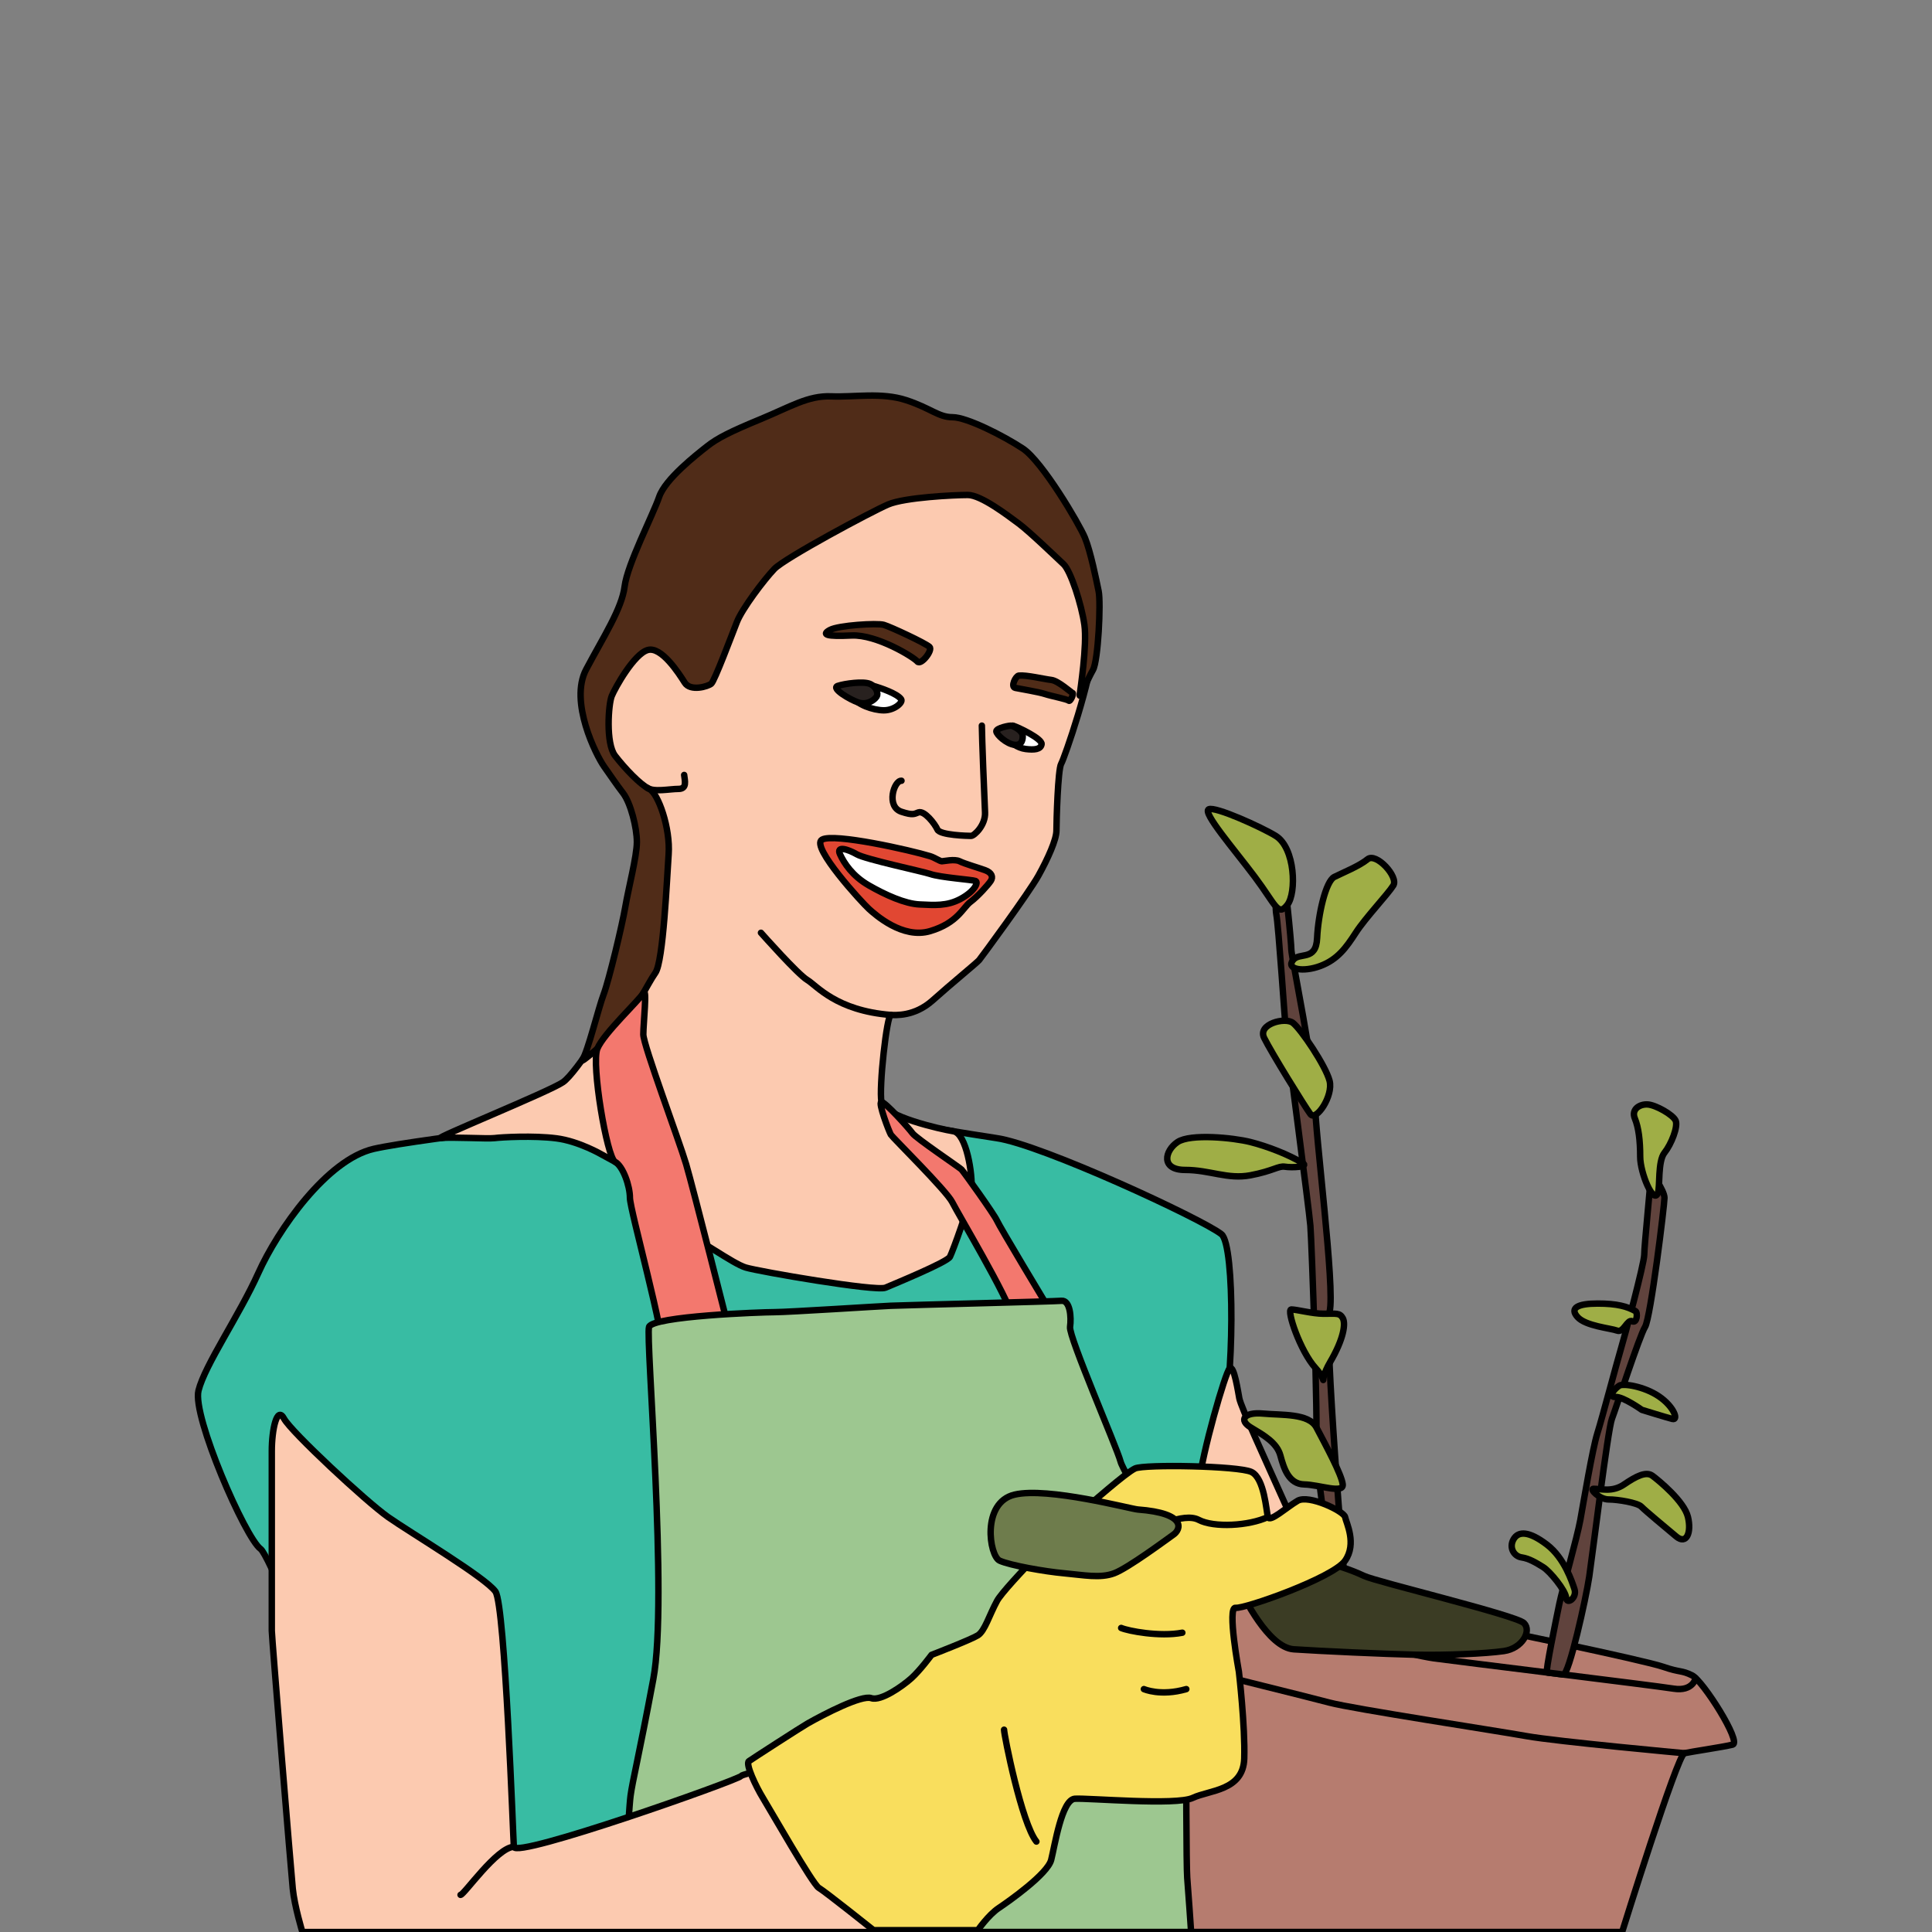 <?xml version="1.0" encoding="utf-8"?>
<!-- Generator: Adobe Illustrator 17.0.0, SVG Export Plug-In . SVG Version: 6.00 Build 0)  -->
<!DOCTYPE svg PUBLIC "-//W3C//DTD SVG 1.1//EN" "http://www.w3.org/Graphics/SVG/1.1/DTD/svg11.dtd">
<svg version="1.1" id="Layer_1" xmlns="http://www.w3.org/2000/svg" xmlns:xlink="http://www.w3.org/1999/xlink" x="0px" y="0px"
	 width="300px" height="300px" viewBox="0 0 300 300" enable-background="new 0 0 300 300" xml:space="preserve">
<rect x="0" y="0" width="300" height="300" fill="#808080" stroke="none"/>
<path fill="#38BCA3" stroke="#000000" stroke-linecap="round" stroke-linejoin="round" stroke-miterlimit="10" d="M189.669,191.651
	c2.151,1.714,1.945,23.728,0,29.952c-1.945,6.224-8.558,53.485-8.558,56.986S64.709,300,64.709,300s-21.927-57.827-24.252-59.488
	c-2.326-1.661-10.631-20.598-9.635-24.585s6.312-11.628,9.302-18.272c2.99-6.645,10.631-17.608,17.94-19.269
	c7.309-1.661,40.864-5.316,48.837-6.977c7.973-1.661,40.864,4.319,47.841,5.316C161.719,177.721,186.723,189.303,189.669,191.651z"
	/>
<path fill="#FCCAB0" stroke="#000000" stroke-linecap="round" stroke-linejoin="round" stroke-miterlimit="10" d="M96.191,154.473
	c-0.535,2.49-6.676,12.1-8.762,13.56s-20.428,8.885-18.994,8.687c1.434-0.197,7.312,0.142,8.355,0.004
	c1.043-0.138,6.05-0.42,9.596,0.034s7.093,2.54,7.093,2.54l4.59,2.503c0,0,4.59,8.345,7.51,9.388
	c2.921,1.043,8.136,5.007,10.222,5.633c2.086,0.626,20.236,3.755,21.696,3.129c1.46-0.626,9.596-3.964,10.014-4.798
	c0.417-0.834,3.129-8.136,3.338-10.431c0.209-2.295-0.785-8.735-2.799-9.061c-2.014-0.326-10.761-2.291-11.178-4.542
	c-0.417-2.251,0.834-13.517,1.46-13.517c0.626,0,3.626,0.308,6.498-2.268c2.871-2.577,6.846-5.816,7.214-6.257
	c0.368-0.442,7.73-10.453,9.202-13.104s2.797-5.595,2.797-6.994c0-1.399,0.221-9.496,0.736-10.38
	c0.515-0.883,4.785-13.251,4.932-18.11s-2.429-14.723-4.122-16.637c-1.693-1.914-8.392-12.441-15.386-14.282
	c-6.994-1.84-25.618,6.478-31.655,9.349s-13.545,6.699-16.269,10.674c-2.724,3.975-8.171,14.576-9.128,17.668
	s0.515,11.41,3.902,14.134s4.638,11.558,4.196,14.134C100.807,138.108,96.581,152.655,96.191,154.473z"/>
<path fill="#502C18" stroke="#000000" stroke-linecap="round" stroke-linejoin="round" stroke-miterlimit="10" d="M103.825,132.66
	c-0.27,3.763-0.81,16.637-2.061,18.404s-3.165,5.963-5.227,8.171s-6.894,6.419-6.085,5.265s2.478-7.989,3.288-10.124
	c0.81-2.135,2.879-10.748,3.354-13.545c0.474-2.797,1.8-7.877,1.8-10.085s-0.957-6.037-2.135-7.582s-1.693-2.356-2.945-4.122
	s-5.448-10.085-2.797-15.091s5.543-9.423,5.974-12.883c0.431-3.46,4.406-11.116,5.363-13.913s5.816-6.563,7.435-7.846
	c1.62-1.283,3.681-2.313,8.319-4.228c4.638-1.914,7.362-3.681,10.969-3.534c3.607,0.147,7.803-0.663,11.631,0.589
	s5.006,2.65,7.214,2.65s7.877,2.871,10.895,4.859c3.018,1.988,8.76,11.705,9.644,13.84s1.767,6.552,2.135,8.319
	c0.368,1.767-0.063,10.792-0.877,12.22c-0.815,1.428-2.141,4.564-2.067,3.902c0.074-0.663,1.178-7.73,0.736-10.895
	s-2.135-8.392-3.239-9.423c-1.104-1.031-5.3-5.08-6.994-6.331c-1.693-1.251-5.816-4.417-7.877-4.417s-9.791,0.368-12.367,1.472
	c-2.577,1.104-16.048,8.319-17.668,10.012s-5.006,6.184-5.816,8.245s-3.46,9.128-3.975,9.57s-3.239,1.251-4.122-0.147
	s-3.607-5.668-5.742-5.08s-5.08,5.889-5.595,7.141s-0.957,7.362,0.515,9.276s3.902,4.491,5.3,5.153S104.116,128.602,103.825,132.66z
	"/>
<path fill="#502C18" stroke="#000000" stroke-linecap="round" stroke-linejoin="round" stroke-miterlimit="10" d="M144.338,100.452
	c0.552,0.502-1.346,2.936-1.896,2.263c-0.55-0.673-6.3-4.22-10.214-4.037c-3.914,0.183-4.709-0.122-3.364-0.856
	c1.346-0.734,7.339-1.101,8.379-0.795S143.666,99.841,144.338,100.452z"/>
<path fill="#FFFFFF" stroke="#000000" stroke-linecap="round" stroke-linejoin="round" stroke-miterlimit="10" d="M139.935,108.587
	c0.322,0.483-1.04,1.712-2.691,1.712s-4.281-0.917-4.893-2.202c-0.612-1.284,2.691-1.774,3.486-1.529
	C136.632,106.813,139.323,107.669,139.935,108.587z"/>
<path fill="#28211F" stroke="#000000" stroke-linecap="round" stroke-linejoin="round" stroke-miterlimit="10" d="M136.129,108.158
	c-0.426,0.641-1.567,1.349-2.856,0.919c-1.289-0.43-4.286-2.203-3.185-2.57c1.101-0.367,4.003-0.76,5.015-0.306
	C136.115,106.655,136.417,107.726,136.129,108.158z"/>
<path fill="#502C18" stroke="#000000" stroke-linecap="round" stroke-linejoin="round" stroke-miterlimit="10" d="M158.203,104.906
	c-0.489,0.049-1.311,1.748-0.556,1.907s3.655,0.636,4.608,0.953c0.953,0.318,3.456,0.795,3.695,1.033s0.834-1.121,0.596-1.196
	s-2.225-1.902-3.297-2.022C162.175,105.462,159.394,104.787,158.203,104.906z"/>
<path fill="#FFFFFF" stroke="#000000" stroke-linecap="round" stroke-linejoin="round" stroke-miterlimit="10" d="M157.341,112.692
	c0.875,0.294,4.516,2.026,4.397,2.86c-0.119,0.834-1.152,0.914-2.463,0.755c-1.311-0.159-2.503-1.086-2.9-1.774
	C155.978,113.844,156.777,112.503,157.341,112.692z"/>
<path fill="#28211F" stroke="#000000" stroke-linecap="round" stroke-linejoin="round" stroke-miterlimit="10" d="M157.114,112.691
	c-0.24-0.093-2.447,0.358-2.407,0.875c0.04,0.516,1.577,1.953,2.834,2.089s1.297-1.034,1.258-1.482
	C158.759,113.725,158.131,113.088,157.114,112.691z"/>
<path fill="none" stroke="#000000" stroke-linecap="round" stroke-linejoin="round" stroke-miterlimit="10" d="M152.463,112.674
	c0,1.549,0.394,11.504,0.493,13.476c0.099,1.971-1.676,3.647-2.168,3.647c-0.493,0-4.83-0.099-5.224-0.986
	c-0.394-0.887-2.019-2.992-2.957-2.661c-0.619,0.218-0.802,0.503-2.624-0.099c-2.459-0.812-1.146-4.9,0-4.816"/>
<path fill="#E14732" stroke="#000000" stroke-linecap="round" stroke-linejoin="round" stroke-miterlimit="10" d="M144.438,132.951
	c-2.939-0.913-15.039-3.647-16.814-2.563c-1.774,1.084,6.308,9.857,7.294,10.744c0.986,0.887,5.24,4.731,9.52,3.45
	c4.28-1.281,5.068-3.647,6.251-4.534c1.183-0.887,2.76-2.661,3.154-3.253c0.394-0.591,0.205-1.281-0.883-1.676
	c-1.088-0.394-3.158-0.986-3.947-1.38c-0.789-0.394-2.464,0-2.76,0S145.137,133.168,144.438,132.951z"/>
<path fill="#FFFFFF" stroke="#000000" stroke-linecap="round" stroke-linejoin="round" stroke-miterlimit="10" d="M144.438,135.711
	c-1.104-0.385-10.022-2.267-11.397-3.056c-1.375-0.789-3.234-1.38-2.6,0c0.634,1.38,1.915,3.36,4.478,4.834
	c2.563,1.474,5.618,2.854,7.885,2.953c2.267,0.099,4.238,0.296,6.407-0.887s2.76-2.563,2.267-2.76
	C150.985,136.598,146.029,136.265,144.438,135.711z"/>
<path fill="none" stroke="#000000" stroke-linecap="round" stroke-linejoin="round" stroke-miterlimit="10" d="M118.162,144.841
	c0.296,0.332,5.717,6.444,7.195,7.331s4.46,4.751,12.974,5.431"/>
<path fill="none" stroke="#000000" stroke-linecap="round" stroke-linejoin="round" stroke-miterlimit="10" d="M106.236,120.334
	c0.099,0.887,0.493,2.168-0.887,2.168s-3.874,0.555-4.893-0.196"/>
<path fill="#F3786E" stroke="#000000" stroke-linecap="round" stroke-linejoin="round" stroke-miterlimit="10" d="M113.404,207.389
	c-0.277-1.216-5.82-23.072-6.859-26.606s-6.651-18.499-6.651-20.162c0-1.663,0.64-7.519,0-6.406
	c-0.64,1.113-6.163,6.252-7.135,8.615c-0.972,2.363,1.482,16.883,2.735,17.566c1.252,0.683,2.321,3.753,2.321,5.603
	s5.53,21.597,5.155,24.507C102.595,213.417,114.67,212.944,113.404,207.389z"/>
<path fill="#F3786E" stroke="#000000" stroke-linecap="round" stroke-linejoin="round" stroke-miterlimit="10" d="M163.073,203.529
	c-0.871-1.44-7.828-13.009-8.269-14.001c-0.441-0.992-5.182-7.607-5.512-7.938c-0.331-0.331-7.056-4.851-7.607-5.623
	c-0.551-0.772-4.225-4.845-4.814-4.848c-0.589-0.003,1.194,4.628,1.46,5.069c0.266,0.441,8.645,8.71,9.527,10.474
	c0.882,1.764,8.71,14.883,9.371,17.86S164.286,205.535,163.073,203.529z"/>
<path fill="#9DC790" stroke="#000000" stroke-linecap="round" stroke-linejoin="round" stroke-miterlimit="10" d="M138.331,202.757
	c-1.501,0.056-15.94,0.992-18.035,0.992c-2.095,0-18.963,0.621-19.514,2.295c-0.551,1.674,2.977,42.355,0.661,54.703
	c-2.315,12.348-3.197,15.655-3.528,18.081S96.593,300,96.593,300h92.828c0,0-6.174-51.38-6.725-55.569
	c-0.551-4.189-8.158-15.435-8.71-17.529c-0.551-2.095-8.048-19.333-7.828-20.857c0.221-1.523,0-4.169-1.323-4.059
	S142.039,202.618,138.331,202.757z"/>
<path fill="#FCCAB0" stroke="#000000" stroke-linecap="round" stroke-linejoin="round" stroke-miterlimit="10" d="M192.444,217.149
	c-0.174-0.862-0.814-5.257-1.494-4.682c-0.68,0.575-4.305,13.26-4.788,17.972s5.557,26.095,11.115,28.632
	c5.557,2.537,9.061-4.802,9.182-8.079C206.579,247.714,192.999,219.896,192.444,217.149z"/>
<path fill="#B67C6F" stroke="#000000" stroke-linecap="round" stroke-linejoin="round" stroke-miterlimit="10" d="M258.286,258.828
	c-2.917-1.012-26.82-6.041-33.223-7.128c-6.403-1.087-31.107-2.658-33.856-2.658s-6.615,14.135-6.857,19.088s-0.121,22.108,0,23.437
	c0.121,1.329,0.604,8.432,0.604,8.432h66.929c0,0,8.578-27.52,9.665-27.762c1.087-0.242,6.041-0.966,7.49-1.329
	c1.45-0.362-4.591-9.906-6.282-10.752C261.064,259.312,260.924,259.744,258.286,258.828z"/>
<path fill="none" stroke="#000000" stroke-linecap="round" stroke-linejoin="round" stroke-miterlimit="10" d="M263.304,260.581
	c0,0-0.428,2.114-3.448,1.63s-33.706-4.228-37.21-4.712c-3.504-0.483-18.967-4.349-21.746-4.712"/>
<path fill="none" stroke="#000000" stroke-linecap="round" stroke-linejoin="round" stroke-miterlimit="10" d="M261.548,272.238
	c0,0-19.813-1.812-24.525-2.658s-26.939-4.228-30.564-5.195c-3.625-0.966-17.582-4.374-18.968-4.792"/>
<path fill="#60433D" stroke="#000000" stroke-linecap="round" stroke-linejoin="round" stroke-miterlimit="10" d="M208.855,246.167
	c-0.051-0.665-3.293-39-2.396-42.5s-2.27-27.762-2.27-32.548c0-4.786-3.667-22.619-3.667-23.619s-1-11.658-1.5-12.829
	c-0.5-1.171-1.167,5.662-0.833,7.329c0.333,1.667,1.333,16.667,1.5,18.333c0.167,1.667,3.577,27.37,3.788,30.018
	c0.212,2.648,1.212,31.148,0.878,33.648s2.706,19.792,2.104,22.167C205.857,248.541,209.067,248.957,208.855,246.167z"/>
<path fill="#9FAE46" stroke="#000000" stroke-linecap="round" stroke-linejoin="round" stroke-miterlimit="10" d="M198.098,129.797
	c-2.128-1.318-9.41-4.63-10.41-4.13s3.922,6.178,7.167,10.506c3.245,4.328,3.571,6.197,5.035,4.346
	C201.355,138.667,201.12,131.668,198.098,129.797z"/>
<path fill="#9FAE46" stroke="#000000" stroke-linecap="round" stroke-linejoin="round" stroke-miterlimit="10" d="M200.764,149.099
	c1.012-1.329,3.591,0.235,3.757-3.432c0.167-3.667,1.333-8.821,2.667-9.494c1.333-0.673,3.833-1.66,5.167-2.75
	c1.333-1.09,4.833,2.722,4,4.066s-4.333,5.025-5.833,7.351s-2.833,4.159-5.5,5.159C202.355,151,199.673,150.531,200.764,149.099z"/>
<path fill="#9FAE46" stroke="#000000" stroke-linecap="round" stroke-linejoin="round" stroke-miterlimit="10" d="M200.764,158.833
	c-1.194-0.936-5.526,0.167-4.468,2.333c1.058,2.167,6.31,10.654,7.185,11.833c0.875,1.18,3.581-2.833,2.977-5.167
	C205.855,165.5,202.036,159.831,200.764,158.833z"/>
<path fill="#9FAE46" stroke="#000000" stroke-linecap="round" stroke-linejoin="round" stroke-miterlimit="10" d="M202.29,180.611
	c-2.177-1.329-5.491-2.611-8.13-3.278c-2.639-0.667-9.305-1.333-11.305,0c-2,1.333-2.667,4.333,1.167,4.333
	c3.833,0,6.611,1.5,10.139,0.833s4.361-1.5,5.361-1.333C200.522,181.333,203.31,181.233,202.29,180.611z"/>
<path fill="#9FAE46" stroke="#000000" stroke-linecap="round" stroke-linejoin="round" stroke-miterlimit="10" d="M205.522,204
	c-1.716,0-4.181-0.667-5.007-0.667c-0.826,0,1.408,6.528,3.751,9.081c2.343,2.553,0.137,2.752,2.28-0.915
	c2.143-3.667,2.429-6,1.953-6.833C208.022,203.833,207.522,204,205.522,204z"/>
<path fill="#9FAE46" stroke="#000000" stroke-linecap="round" stroke-linejoin="round" stroke-miterlimit="10" d="M204.422,221.667
	c-1.172-2.231-5.358-1.897-8.291-2.167s-3.842,1.001-1.893,2.167c1.95,1.166,4.034,2.333,4.575,4.333s1.294,4.445,3.697,4.5
	s6.13,1.5,5.987,0C208.355,229,205.823,224.334,204.422,221.667z"/>
<path fill="#60433D" stroke="#000000" stroke-linecap="round" stroke-linejoin="round" stroke-miterlimit="10" d="M242.759,260.021
	c0.857,0.107,3.519-11.826,4.021-15.217c0.502-3.39,2.888-22.854,3.516-24.487s4.269-12.849,5.148-14.273
	c0.879-1.424,3.014-18.95,3.014-20.045s-2.135-4.308-2.135-3.329c0,0.979-1.005,10.774-1.005,12.155s-3.139,13.06-3.642,14.692
	s-2.888,10.674-3.642,13.06c-0.753,2.386-2.135,10.654-2.637,13.426c-0.502,2.772-2.763,10.622-3.265,13.039
	c-0.502,2.417-2.193,10.627-1.918,10.661C240.492,259.738,242.521,259.991,242.759,260.021z"/>
<path fill="#9FAE46" stroke="#000000" stroke-linecap="round" stroke-linejoin="round" stroke-miterlimit="10" d="M257.438,185.25
	c0.352-0.969-0.044-4.917,1.02-6.25s2.147-4.083,1.73-5c-0.417-0.917-3.083-2.417-4.333-2.5c-1.25-0.083-2.583,0.75-2,2.167
	c0.583,1.417,0.833,3.401,0.833,5.951S256.772,187.083,257.438,185.25z"/>
<path fill="#9FAE46" stroke="#000000" stroke-linecap="round" stroke-linejoin="round" stroke-miterlimit="10" d="M253.948,203.583
	c-1.275-0.706-2.816-1.167-5.866-1.167c-3.05,0-4.384,0.667-3.134,2.083s5.159,1.741,6.163,2.12c1.004,0.38,1.581-1.832,2.337-1.454
	S254.342,203.802,253.948,203.583z"/>
<path fill="#9FAE46" stroke="#000000" stroke-linecap="round" stroke-linejoin="round" stroke-miterlimit="10" d="M251.438,215.167
	c0.588-0.387,3.833,0.083,6.167,1.667c2.333,1.583,3.083,3.75,2.083,3.5s-4.75-1.417-4.75-1.417s-2.853-2.043-4.083-2
	S250.625,215.702,251.438,215.167z"/>
<path fill="#9FAE46" stroke="#000000" stroke-linecap="round" stroke-linejoin="round" stroke-miterlimit="10" d="M247.438,231.179
	c1.173-0.004,2.917,0.571,4.75-0.679c1.833-1.25,3.417-2.083,4.417-1.333c1,0.75,4.917,3.952,5.5,6.393
	c0.583,2.441-0.234,4.357-1.825,3.024c-1.591-1.333-4.82-4.014-5.414-4.632c-0.594-0.618-3.688-1.12-5.094-1.118
	S246.777,231.181,247.438,231.179z"/>
<path fill="#9FAE46" stroke="#000000" stroke-linecap="round" stroke-linejoin="round" stroke-miterlimit="10" d="M244.481,246.75
	c-0.354-1.065-1.548-4.833-4.295-6.917c-2.747-2.083-4.414-2.125-5.164-0.813s0.083,2.646,1.25,2.813
	c1.167,0.167,2.257,0.833,3.337,1.5c1.08,0.667,3.497,3.63,3.58,4.773C243.272,249.25,244.938,248.122,244.481,246.75z"/>
<path fill="#3B3C24" stroke="#000000" stroke-linecap="round" stroke-linejoin="round" stroke-miterlimit="10" d="M211.815,244.707
	c-0.69-0.336-3.876-1.764-7.298-2.307s-12.784,2.985-12.106,4.206c0.678,1.221,4.495,9.227,8.489,9.498
	c3.994,0.271,14.082,0.729,18.808,0.839c4.726,0.11,10.968-0.161,13.817-0.568c2.849-0.407,4.342-3.121,3.121-4.342
	C235.425,250.813,213.667,245.608,211.815,244.707z"/>
<path fill="#FCCAB0" stroke="#000000" stroke-linecap="round" stroke-linejoin="round" stroke-miterlimit="10" d="M79.79,286.77
	c-0.097-1.029-1.357-37.45-2.849-39.621c-1.493-2.171-13.298-9.203-16.69-11.589c-3.392-2.386-15.061-13.242-16.147-15.277
	s-1.9,1.665-1.9,5.039c0,3.374,0,26.945,0,27.914s2.985,37.334,3.257,40.048c0.271,2.714,1.493,6.717,1.493,6.717h88.198
	c0,0,10.041-5.496,13.84-10.788c3.799-5.292-8.706-18.725-9.713-18.725c-1.007,0-23.667,4.613-24.209,5.292
	C114.526,276.458,79.969,288.675,79.79,286.77z"/>
<path fill="none" stroke="#000000" stroke-linecap="round" stroke-linejoin="round" stroke-miterlimit="10" d="M71.513,294.233
	c0.543,0,5.608-7.35,8.277-7.463"/>
<path fill="#F9DE5D" stroke="#000000" stroke-linecap="round" stroke-linejoin="round" stroke-miterlimit="10" d="M125.381,267.638
	c-1.007,0.574-8.516,5.428-9.091,5.835c-0.575,0.407,1.086,3.935,2.171,5.699c1.086,1.764,7.734,13.433,8.684,13.976
	s8.504,6.572,8.504,6.572h16.191c0,0,1.628-2.365,3.257-3.451s7.572-5.292,8.128-7.463c0.556-2.171,1.641-9.363,3.677-9.498
	c2.035-0.136,15.74,1.086,18.318-0.136c2.578-1.221,7.83-1.086,7.986-6.106c0.155-5.021-0.829-13.472-0.829-13.472
	s-1.865-10.144-0.508-9.937s15.132-4.655,16.996-7.313s0.171-5.89,0-6.784c-0.171-0.894-5.641-3.528-7.362-2.522
	c-1.722,1.006-4.342,3.416-4.613,2.522c-0.271-0.894-0.543-6.05-2.578-7c-2.035-0.95-16.59-1.202-18.047-0.543
	c-1.457,0.659-6.92,5.563-8.006,6.377s-12.212,11.949-13.433,14.184c-1.221,2.235-1.9,4.677-2.985,5.356
	c-1.086,0.678-7.192,3.035-7.192,3.035s-1.764,2.392-3.121,3.614c-1.357,1.221-4.749,3.625-6.242,3.102
	C133.794,263.16,127.969,266.161,125.381,267.638z"/>
<path fill="none" stroke="#000000" stroke-linecap="round" stroke-linejoin="round" stroke-miterlimit="10" d="M155.911,268.588
	c0,0.814,2.727,14.519,5.02,17.368"/>
<path fill="none" stroke="#000000" stroke-linecap="round" stroke-linejoin="round" stroke-miterlimit="10" d="M177.621,238.133
	c1.086-0.754,6.171-3.369,8.513-2.129c2.342,1.24,7.808,0.948,10.755-0.445"/>
<path fill="none" stroke="#000000" stroke-linecap="round" stroke-linejoin="round" stroke-miterlimit="10" d="M174.094,252.788
	c1.086,0.467,5.97,1.417,9.498,0.738"/>
<path fill="none" stroke="#000000" stroke-linecap="round" stroke-linejoin="round" stroke-miterlimit="10" d="M177.621,262.283
	c0,0,2.593,1.158,6.588,0"/>
<path fill="#6E7C4C" stroke="#000000" stroke-linecap="round" stroke-linejoin="round" stroke-miterlimit="10" d="M176.672,234.394
	c-1.082-0.081-13.976-3.528-19.132-2.307c-5.156,1.221-3.935,9.521-2.307,10.256s7.005,1.685,10.016,1.956
	c3.01,0.271,5.589,0.814,7.76,0s8.141-5.255,9.227-6.02S184.37,234.974,176.672,234.394z"/>
</svg>

